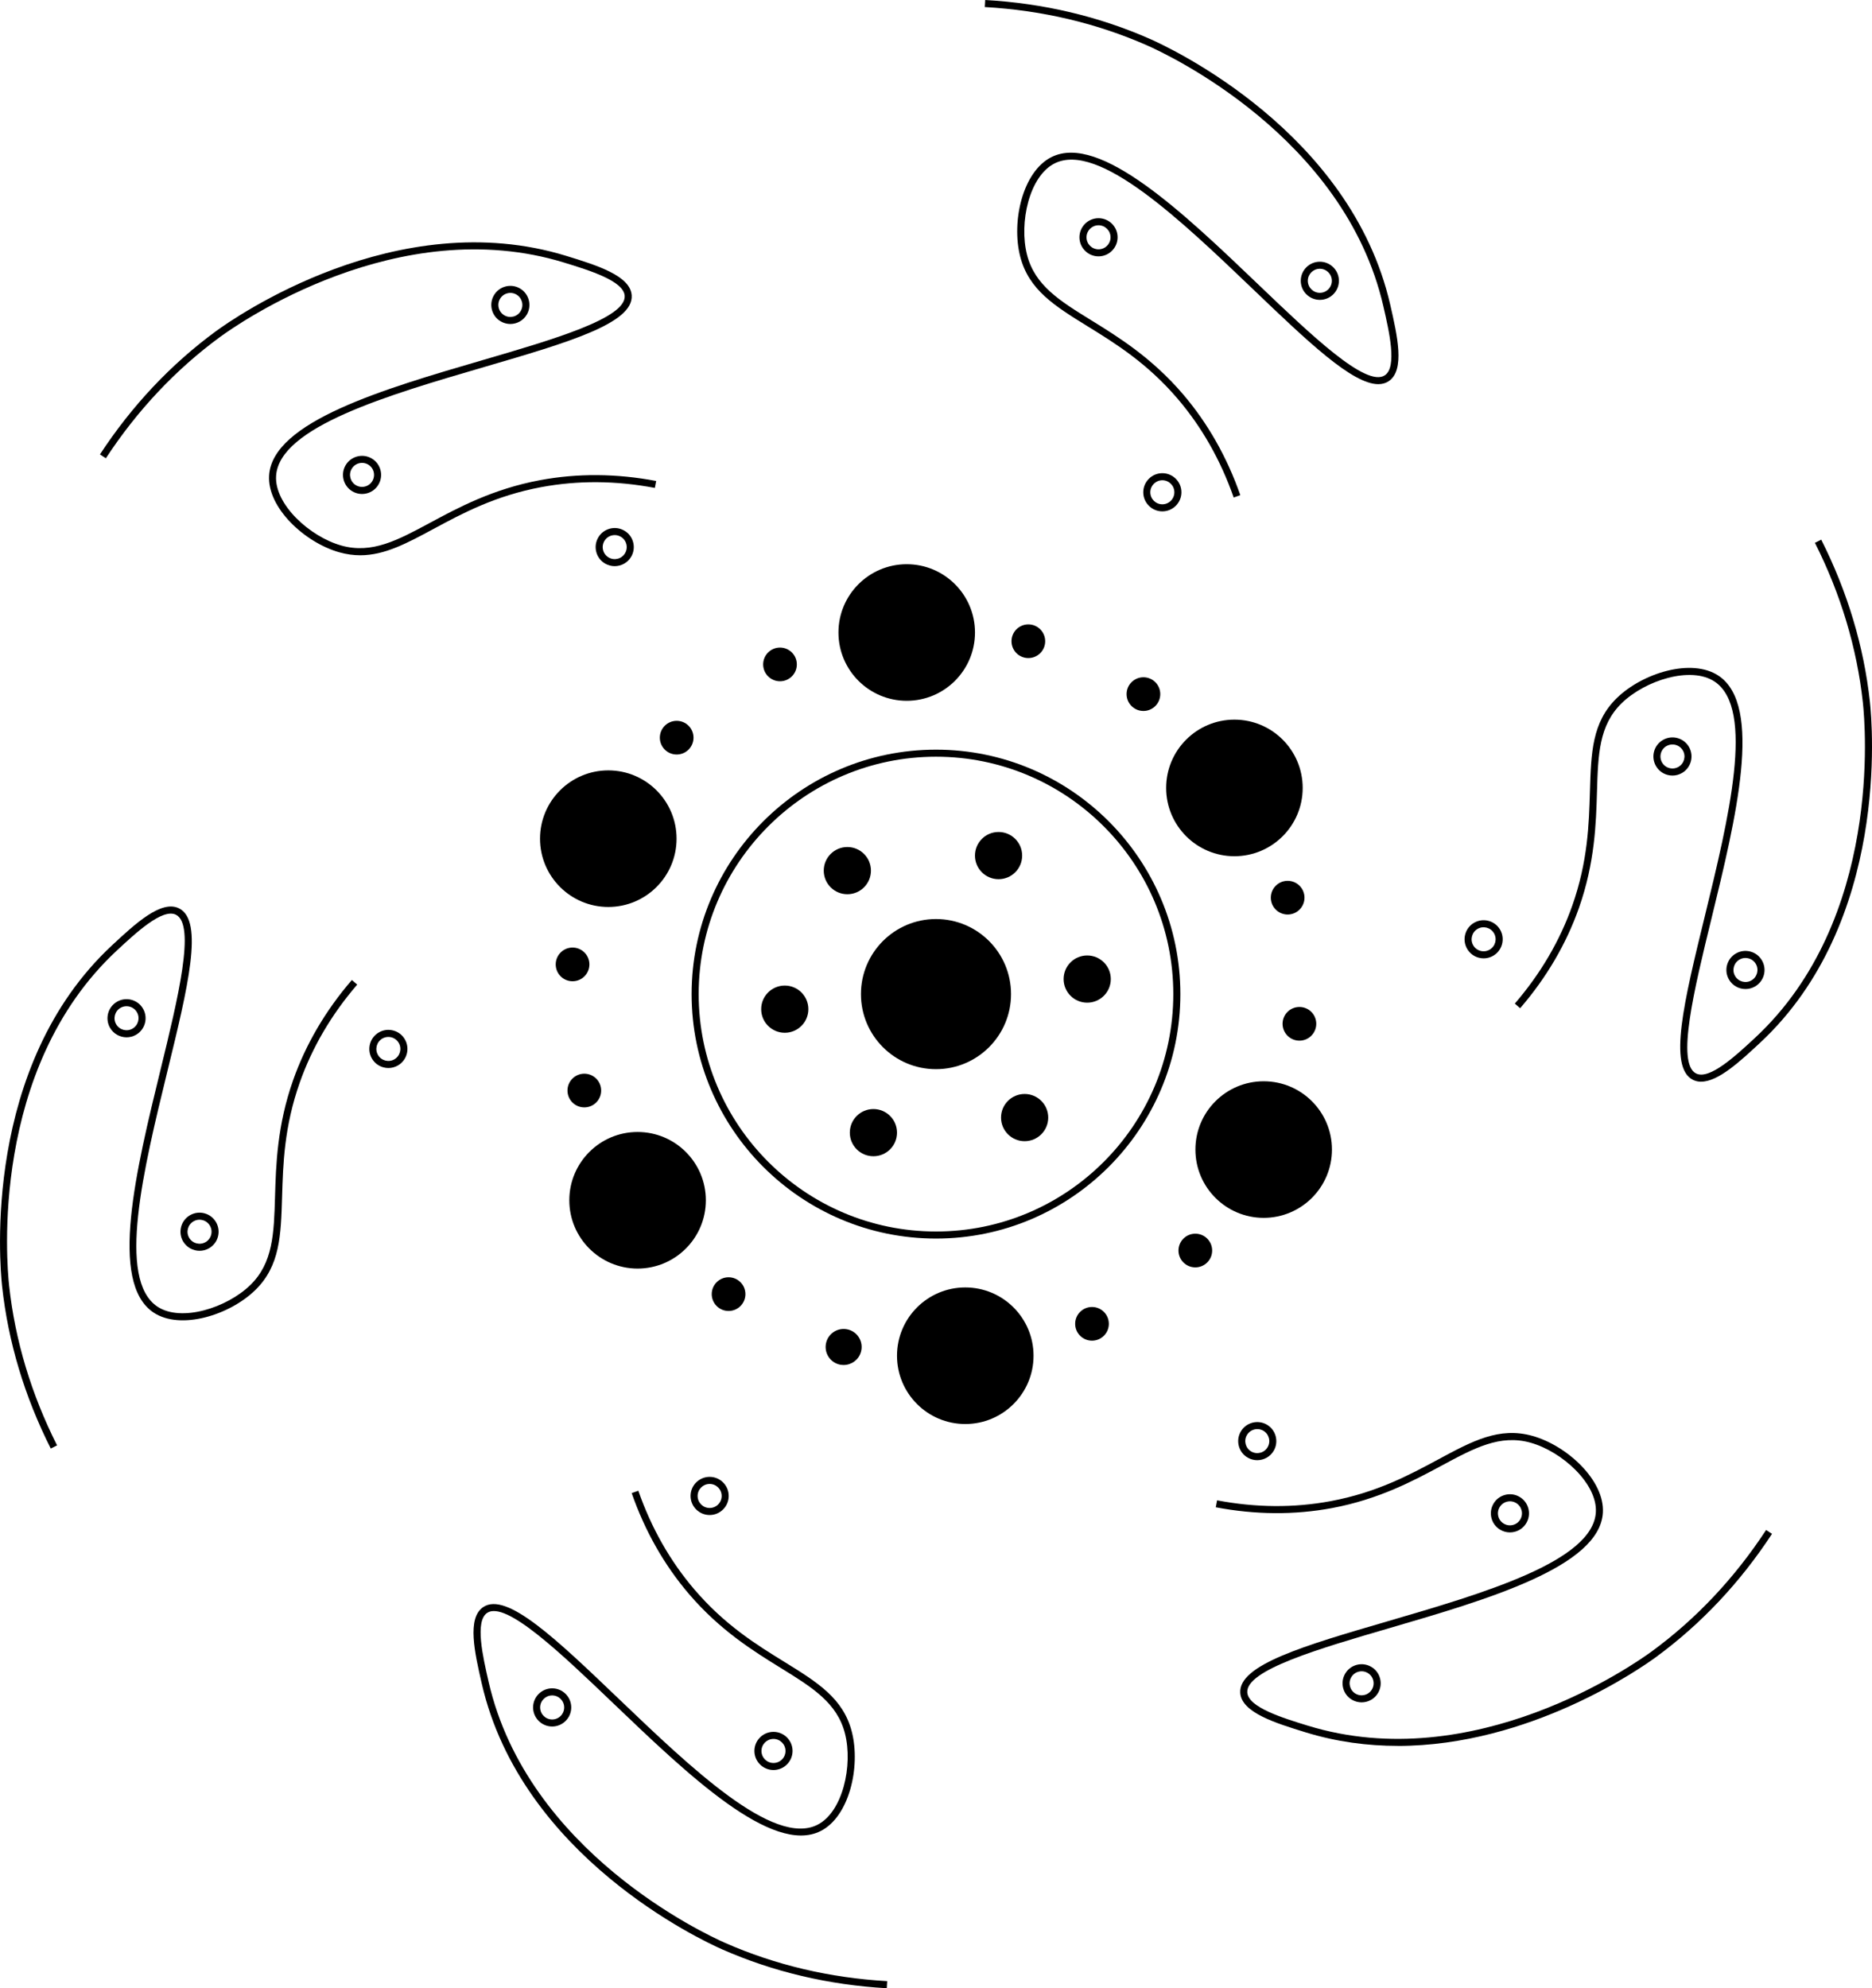 <?xml version="1.0" encoding="UTF-8"?>
<svg class="patternfilter" id="_图层_2" data-name="图层 2" xmlns="http://www.w3.org/2000/svg" viewBox="0 0 795.77 844.89">
  <g id="_5" data-name="5">
    <g>
      <circle class="cls--1" cx="397.88" cy="422.44" r="31.9"/>
      <circle class="cls--1" cx="360.2" cy="369.97" r="10.03"/>
      <circle class="cls--1" cx="333.6" cy="428.84" r="10.03"/>
      <circle class="cls--1" cx="371.28" cy="481.31" r="10.03"/>
      <circle class="cls--1" cx="435.56" cy="474.91" r="10.03"/>
      <circle class="cls--1" cx="462.16" cy="416.05" r="10.03"/>
      <circle class="cls--1" cx="424.48" cy="363.58" r="10.03"/>
      <path class="cls--1" d="M397.88,526.32c-57.28,0-103.88-46.6-103.88-103.88s46.6-103.88,103.88-103.88,103.88,46.6,103.88,103.88-46.6,103.88-103.88,103.88ZM397.88,321.56c-55.63,0-100.88,45.26-100.88,100.88s45.26,100.88,100.88,100.88,100.88-45.25,100.88-100.88-45.26-100.88-100.88-100.88Z"/>
      <circle class="cls--1" cx="385.44" cy="268.78" r="29.02"/>
      <circle class="cls--1" cx="258.58" cy="356.39" r="29.02"/>
      <circle class="cls--1" cx="271.03" cy="510.05" r="29.02"/>
      <circle class="cls--1" cx="410.33" cy="576.11" r="29.02"/>
      <circle class="cls--1" cx="537.18" cy="488.5" r="29.02"/>
      <circle class="cls--1" cx="524.74" cy="334.83" r="29.02"/>
      <circle class="cls--1" cx="287.65" cy="313.47" r="7.16"/>
      <circle class="cls--1" cx="243.39" cy="409.82" r="7.16"/>
      <circle class="cls--1" cx="248.39" cy="463.42" r="7.16"/>
      <circle class="cls--1" cx="309.71" cy="549.93" r="7.16"/>
      <g>
        <circle class="cls--1" cx="358.63" cy="572.4" r="7.16"/>
        <path class="cls--1" d="M358.64,580.06c-.39,0-.78-.03-1.18-.09-2.02-.31-3.8-1.39-5.01-3.04-2.5-3.41-1.76-8.21,1.64-10.71,1.65-1.21,3.67-1.71,5.69-1.4,2.02.31,3.8,1.39,5.01,3.04,1.21,1.65,1.71,3.67,1.4,5.69-.31,2.02-1.39,3.8-3.04,5.01-1.33.97-2.9,1.49-4.52,1.49ZM358.61,565.74c-1.41,0-2.77.44-3.92,1.29-2.96,2.17-3.6,6.35-1.43,9.31,1.05,1.43,2.6,2.37,4.36,2.64,1.76.27,3.52-.16,4.95-1.21h0c1.43-1.05,2.37-2.6,2.64-4.36s-.16-3.52-1.21-4.95-2.6-2.37-4.36-2.64c-.34-.05-.69-.08-1.02-.08Z"/>
      </g>
      <circle class="cls--1" cx="464.2" cy="562.55" r="7.16"/>
      <circle class="cls--1" cx="508.12" cy="531.41" r="7.16"/>
      <circle class="cls--1" cx="552.37" cy="435.06" r="7.16"/>
      <circle class="cls--1" cx="547.37" cy="381.46" r="7.16"/>
      <circle class="cls--1" cx="486.06" cy="294.96" r="7.16"/>
      <circle class="cls--1" cx="437.14" cy="272.49" r="7.16"/>
      <circle class="cls--1" cx="331.57" cy="282.34" r="7.16"/>
      <path class="cls--1" d="M524.42,211.39c-5.53-15.83-13.55-29.95-23.85-41.98-12.97-15.15-26.42-23.46-38.29-30.78-13.95-8.62-24.97-15.42-28.61-29.65-3.81-14.91,1.08-36.14,13.33-42.24,20.57-10.24,56.32,23.96,87.87,54.13,22.57,21.59,45.9,43.91,53.82,38.61,5.28-3.54,1.87-18.43-.63-29.3-16.51-72.04-91.92-107.14-100.47-110.9-21.39-9.42-44.59-14.9-68.96-16.28l.17-3c24.73,1.4,48.28,6.96,70,16.53,8.69,3.83,85.34,39.51,102.18,112.98,2.98,13.02,6.37,27.77-.63,32.46-1.3.87-2.79,1.28-4.45,1.28-11.06,0-29.97-18.08-53.11-40.21-30.83-29.49-65.79-62.91-84.46-53.61-10.83,5.39-15.21,25.29-11.76,38.82,3.33,13.06,13.9,19.58,27.28,27.84,11.46,7.07,25.71,15.88,38.99,31.39,10.54,12.31,18.75,26.76,24.4,42.94l-2.83.99Z"/>
      <path class="cls--1" d="M561.05,127.43c-4.47,0-8.11-3.64-8.11-8.11s3.64-8.11,8.11-8.11,8.11,3.64,8.11,8.11-3.64,8.11-8.11,8.11ZM561.05,114.21c-2.82,0-5.11,2.29-5.11,5.11s2.29,5.11,5.11,5.11,5.11-2.29,5.11-5.11-2.29-5.11-5.11-5.11Z"/>
      <path class="cls--1" d="M466.97,108.94c-4.47,0-8.11-3.64-8.11-8.11s3.64-8.11,8.11-8.11,8.11,3.64,8.11,8.11-3.64,8.11-8.11,8.11ZM466.97,95.73c-2.82,0-5.11,2.29-5.11,5.11s2.29,5.11,5.11,5.11,5.11-2.29,5.11-5.11-2.29-5.11-5.11-5.11Z"/>
      <path class="cls--1" d="M494.1,217.3c-4.47,0-8.11-3.64-8.11-8.11s3.64-8.11,8.11-8.11,8.11,3.64,8.11,8.11-3.64,8.11-8.11,8.11ZM494.1,204.08c-2.82,0-5.11,2.29-5.11,5.11s2.29,5.11,5.11,5.11,5.11-2.29,5.11-5.11-2.29-5.11-5.11-5.11Z"/>
      <path class="cls--1" d="M153.14,235.96c-2.85,0-5.78-.39-8.83-1.24-14.82-4.16-30.76-19.01-29.92-32.67,1.41-22.93,48.91-36.8,90.81-49.03,29.98-8.75,60.98-17.81,60.35-27.31-.42-6.34-15.03-10.83-25.69-14.11-70.64-21.72-138.74,26.04-146.28,31.56-18.85,13.81-35.2,31.17-48.58,51.58l-2.51-1.64c13.58-20.72,30.17-38.33,49.31-52.36,7.66-5.61,76.89-54.15,148.93-32,12.77,3.93,27.24,8.38,27.8,16.77.8,11.9-27.14,20.06-62.5,30.39-40.95,11.96-87.37,25.51-88.66,46.34-.74,12.08,14.3,25.82,27.74,29.59,12.98,3.64,23.91-2.25,37.75-9.7,11.85-6.38,26.61-14.33,46.68-18.08,15.93-2.97,32.55-2.86,49.39.34l-.56,2.95c-16.47-3.13-32.71-3.24-48.28-.34-19.61,3.66-33.53,11.16-45.81,17.77-11.32,6.1-20.78,11.19-31.15,11.19Z"/>
      <path class="cls--1" d="M216.94,137.68c-1.37,0-2.77-.35-4.04-1.08h0c-1.88-1.08-3.22-2.83-3.78-4.92s-.27-4.28.81-6.15c1.08-1.88,2.83-3.22,4.92-3.78,2.09-.56,4.27-.27,6.15.81,3.87,2.23,5.2,7.2,2.97,11.07-1.5,2.6-4.23,4.05-7.03,4.05ZM214.4,134c2.44,1.41,5.57.57,6.97-1.87,1.41-2.44.57-5.57-1.87-6.97-1.18-.68-2.56-.86-3.87-.51-1.32.35-2.42,1.2-3.1,2.38-.68,1.18-.86,2.56-.51,3.87s1.2,2.42,2.38,3.1h0Z"/>
      <path class="cls--1" d="M153.89,209.92c-1.4,0-2.79-.37-4.04-1.09-3.87-2.23-5.2-7.2-2.97-11.07,2.23-3.87,7.2-5.2,11.07-2.97,1.88,1.08,3.22,2.83,3.78,4.92.56,2.09.27,4.28-.81,6.15-1.08,1.88-2.83,3.22-4.92,3.78-.7.19-1.41.28-2.11.28ZM153.91,196.7c-1.77,0-3.49.92-4.43,2.55-1.41,2.44-.57,5.57,1.87,6.97h0c1.18.68,2.56.86,3.87.51,1.32-.35,2.42-1.2,3.1-2.38.68-1.18.86-2.56.51-3.87-.35-1.32-1.2-2.42-2.38-3.1-.8-.46-1.68-.68-2.54-.68Z"/>
      <path class="cls--1" d="M261.3,240.59c-1.37,0-2.77-.35-4.04-1.08-1.88-1.08-3.22-2.83-3.78-4.92-.56-2.09-.27-4.28.81-6.15,1.08-1.88,2.83-3.22,4.92-3.78,2.09-.56,4.27-.27,6.15.81,1.88,1.08,3.22,2.83,3.78,4.92s.27,4.28-.81,6.15c-1.5,2.6-4.23,4.05-7.03,4.05ZM261.32,227.38c-.44,0-.89.06-1.33.18-1.32.35-2.42,1.2-3.1,2.38-.68,1.18-.86,2.56-.51,3.87.35,1.32,1.2,2.42,2.38,3.1h0c2.44,1.41,5.57.57,6.97-1.87.68-1.18.86-2.56.51-3.87-.35-1.32-1.2-2.42-2.38-3.1-.79-.45-1.66-.69-2.54-.69Z"/>
      <path class="cls--1" d="M21.58,615.55c-11.15-22.12-18.11-45.29-20.68-68.89-1.03-9.43-8.46-93.66,46.75-144.98,9.78-9.09,20.88-19.4,28.43-15.69,10.71,5.26,3.8,33.53-4.94,69.32-10.12,41.45-21.59,88.42-4.2,99.95,10.09,6.68,29.51.53,39.5-9.22,9.64-9.42,10.01-21.83,10.47-37.54.4-13.46.89-30.21,7.68-49.46,5.39-15.28,13.8-29.62,24.99-42.6l2.27,1.96c-10.95,12.7-19.17,26.71-24.43,41.64-6.63,18.81-7.1,34.61-7.51,48.55-.49,16.39-.87,29.34-11.37,39.6-11.01,10.75-31.85,17.14-43.25,9.58-19.15-12.69-7.41-60.75,2.94-103.16,7.41-30.34,15.07-61.71,6.53-65.91-5.7-2.8-16.89,7.6-25.06,15.19C-4.45,454.2,2.86,537.05,3.88,546.34c2.53,23.23,9.39,46.07,20.38,67.86l-2.68,1.35Z"/>
      <path class="cls--1" d="M53.8,440.8c-2.8,0-5.53-1.45-7.03-4.05-2.23-3.87-.9-8.84,2.97-11.07,1.88-1.08,4.06-1.37,6.15-.81,2.09.56,3.84,1.9,4.92,3.78,2.23,3.87.9,8.84-2.97,11.07h0c-1.27.74-2.67,1.08-4.04,1.08ZM53.78,427.59c-.87,0-1.74.22-2.54.68-2.44,1.41-3.28,4.54-1.87,6.97,1.41,2.44,4.54,3.28,6.97,1.87h0c2.44-1.41,3.28-4.54,1.87-6.97-.94-1.64-2.66-2.55-4.43-2.55Z"/>
      <path class="cls--1" d="M84.83,531.52c-2.8,0-5.53-1.45-7.03-4.05-2.23-3.87-.9-8.84,2.97-11.07,1.88-1.08,4.06-1.37,6.15-.81,2.09.56,3.84,1.9,4.92,3.78s1.37,4.06.81,6.15c-.56,2.09-1.9,3.84-3.78,4.92-1.27.74-2.67,1.08-4.04,1.08ZM84.81,518.31c-.88,0-1.76.23-2.54.69-2.44,1.41-3.28,4.54-1.87,6.97,1.41,2.44,4.54,3.27,6.97,1.87h0c1.18-.68,2.03-1.78,2.38-3.1.35-1.32.17-2.69-.51-3.87-.68-1.18-1.78-2.03-3.1-2.38-.44-.12-.89-.18-1.33-.18Z"/>
      <path class="cls--1" d="M165.11,453.85c-.7,0-1.41-.09-2.11-.28-2.09-.56-3.84-1.9-4.92-3.78-2.23-3.87-.9-8.84,2.97-11.07,1.87-1.08,4.06-1.37,6.15-.81,2.09.56,3.84,1.9,4.92,3.78,2.23,3.87.9,8.84-2.97,11.07-1.25.72-2.63,1.09-4.04,1.09ZM165.08,440.64c-.87,0-1.74.22-2.54.68-2.44,1.41-3.28,4.54-1.87,6.97,1.41,2.44,4.54,3.28,6.97,1.87,2.44-1.41,3.28-4.54,1.87-6.97-.94-1.64-2.66-2.55-4.43-2.55Z"/>
      <path class="cls--1" d="M376.96,844.89c-24.73-1.4-48.28-6.96-70-16.53-8.69-3.83-85.35-39.51-102.18-112.98-2.98-13.02-6.37-27.77.63-32.46,9.91-6.64,30.94,13.47,57.56,38.93,30.83,29.49,65.77,62.91,84.46,53.61,10.83-5.39,15.21-25.29,11.76-38.82-3.33-13.05-13.9-19.58-27.28-27.84-11.46-7.08-25.71-15.88-38.99-31.39-10.54-12.31-18.75-26.76-24.4-42.94l2.83-.99c5.52,15.83,13.55,29.95,23.85,41.98,12.98,15.15,26.42,23.46,38.29,30.78,13.95,8.62,24.97,15.42,28.61,29.65,3.81,14.91-1.08,36.14-13.33,42.24-20.56,10.24-56.32-23.96-87.87-54.13-22.57-21.59-45.92-43.91-53.82-38.61-5.28,3.54-1.86,18.43.63,29.3,16.51,72.04,91.92,107.14,100.47,110.9,21.39,9.42,44.59,14.9,68.96,16.28l-.17,3Z"/>
      <path class="cls--1" d="M234.72,733.67c-4.47,0-8.11-3.64-8.11-8.11s3.64-8.11,8.11-8.11,8.11,3.64,8.11,8.11-3.64,8.11-8.11,8.11ZM234.72,720.46c-2.81,0-5.11,2.29-5.11,5.11s2.29,5.11,5.11,5.11,5.11-2.29,5.11-5.11-2.29-5.11-5.11-5.11Z"/>
      <path class="cls--1" d="M328.8,752.16c-4.47,0-8.11-3.64-8.11-8.11s3.64-8.11,8.11-8.11,8.11,3.64,8.11,8.11-3.64,8.11-8.11,8.11ZM328.8,738.95c-2.81,0-5.11,2.29-5.11,5.11s2.29,5.11,5.11,5.11,5.11-2.29,5.11-5.11-2.29-5.11-5.11-5.11Z"/>
      <path class="cls--1" d="M301.66,643.8c-4.47,0-8.11-3.64-8.11-8.11s3.64-8.11,8.11-8.11,8.11,3.64,8.11,8.11-3.64,8.11-8.11,8.11ZM301.66,630.59c-2.81,0-5.11,2.29-5.11,5.11s2.29,5.11,5.11,5.11,5.11-2.29,5.11-5.11-2.29-5.11-5.11-5.11Z"/>
      <path class="cls--1" d="M594.1,741.9c-12.69,0-25.83-1.68-39.08-5.75-12.77-3.93-27.24-8.38-27.8-16.77-.79-11.9,27.14-20.06,62.5-30.38,40.95-11.96,87.37-25.51,88.66-46.34.74-12.08-14.3-25.82-27.74-29.59-12.97-3.64-23.91,2.25-37.75,9.7-11.85,6.38-26.61,14.33-46.68,18.08-15.93,2.97-32.55,2.86-49.39-.34l.56-2.95c16.47,3.13,32.71,3.24,48.28.34,19.61-3.66,33.53-11.16,45.81-17.77,14.44-7.77,25.84-13.92,39.98-9.95,14.82,4.16,30.76,19.01,29.92,32.67-1.41,22.93-48.91,36.8-90.81,49.03-29.98,8.75-60.98,17.81-60.35,27.31.42,6.34,15.02,10.83,25.69,14.11,70.64,21.72,138.75-26.04,146.28-31.56,18.85-13.81,35.2-31.16,48.58-51.58l2.51,1.64c-13.58,20.72-30.17,38.33-49.31,52.36-6.25,4.58-53.52,37.76-109.85,37.76Z"/>
      <path class="cls--1" d="M578.8,723.41c-1.37,0-2.76-.35-4.04-1.08-1.88-1.08-3.22-2.83-3.78-4.92-.56-2.09-.27-4.28.81-6.15,1.08-1.88,2.83-3.22,4.92-3.78,2.09-.56,4.27-.27,6.15.81,1.88,1.08,3.22,2.83,3.78,4.92.56,2.09.27,4.28-.81,6.15-1.5,2.6-4.23,4.05-7.03,4.05ZM578.82,710.2c-.44,0-.89.06-1.33.18-1.32.35-2.42,1.2-3.1,2.38-1.41,2.44-.57,5.57,1.87,6.97,2.44,1.41,5.57.57,6.97-1.87.68-1.18.86-2.56.51-3.87-.35-1.32-1.2-2.42-2.38-3.1h0c-.79-.45-1.66-.69-2.54-.69Z"/>
      <path class="cls--1" d="M641.85,651.19c-1.41,0-2.79-.37-4.04-1.09-1.88-1.08-3.22-2.83-3.78-4.92-.56-2.09-.27-4.28.81-6.15,1.08-1.88,2.83-3.22,4.92-3.78,2.09-.56,4.28-.27,6.15.81h0c3.87,2.23,5.2,7.2,2.97,11.07-1.08,1.88-2.83,3.22-4.92,3.78-.7.19-1.41.28-2.11.28ZM641.87,637.97c-.44,0-.89.06-1.33.18-1.32.35-2.42,1.2-3.1,2.38-.68,1.18-.86,2.56-.51,3.87.35,1.32,1.2,2.42,2.38,3.1,1.18.68,2.56.87,3.88.51,1.32-.35,2.42-1.2,3.1-2.38,1.41-2.44.57-5.57-1.87-6.97-.79-.45-1.66-.69-2.54-.69Z"/>
      <path class="cls--1" d="M534.44,620.5c-1.38,0-2.77-.35-4.04-1.08-1.88-1.08-3.22-2.83-3.78-4.92-.56-2.09-.27-4.28.81-6.15,2.24-3.87,7.2-5.2,11.07-2.97s5.2,7.2,2.97,11.07c-1.5,2.6-4.23,4.05-7.03,4.05ZM534.47,607.29c-1.77,0-3.49.92-4.43,2.55-1.41,2.44-.57,5.57,1.87,6.97,2.44,1.41,5.57.57,6.97-1.87,1.41-2.44.57-5.57-1.87-6.97-.8-.46-1.68-.68-2.54-.68Z"/>
      <path class="cls--1" d="M723.16,459.67c-1.22,0-2.37-.24-3.46-.78-10.71-5.26-3.8-33.53,4.94-69.32,10.12-41.45,21.59-88.42,4.2-99.95-10.09-6.68-29.51-.53-39.5,9.22-9.64,9.42-10.01,21.83-10.47,37.54-.4,13.46-.89,30.21-7.68,49.46-5.39,15.29-13.8,29.62-24.99,42.6l-2.27-1.96c10.94-12.7,19.16-26.71,24.43-41.64,6.63-18.81,7.1-34.61,7.51-48.55.49-16.39.87-29.34,11.37-39.6,11.01-10.75,31.85-17.13,43.25-9.58,19.15,12.69,7.41,60.75-2.94,103.16-7.41,30.34-15.07,61.71-6.53,65.91,5.7,2.79,16.89-7.6,25.06-15.19,54.13-50.32,46.82-133.18,45.81-142.46-2.53-23.23-9.39-46.06-20.38-67.86l2.68-1.35c11.15,22.12,18.11,45.29,20.69,68.89,1.03,9.44,8.45,93.67-46.75,144.98-8.38,7.79-17.71,16.46-24.97,16.46Z"/>
      <path class="cls--1" d="M741.99,420.29c-2.8,0-5.53-1.45-7.03-4.05-1.08-1.88-1.37-4.06-.81-6.15s1.9-3.84,3.78-4.92c1.88-1.08,4.06-1.37,6.15-.81,2.09.56,3.84,1.9,4.92,3.78,1.08,1.88,1.37,4.06.81,6.15s-1.9,3.84-3.78,4.92c-1.27.73-2.67,1.08-4.04,1.08ZM741.97,407.08c-.88,0-1.76.23-2.54.69-2.44,1.41-3.28,4.54-1.87,6.97,1.41,2.44,4.54,3.28,6.97,1.87,2.44-1.41,3.28-4.54,1.87-6.97-.68-1.18-1.78-2.03-3.1-2.38-.44-.12-.89-.18-1.33-.18Z"/>
      <path class="cls--1" d="M710.96,329.57c-.7,0-1.41-.09-2.11-.28-2.09-.56-3.84-1.9-4.92-3.78-1.08-1.88-1.37-4.06-.81-6.15s1.9-3.84,3.78-4.92c1.88-1.08,4.06-1.37,6.15-.81,2.09.56,3.84,1.9,4.92,3.78,2.23,3.87.9,8.84-2.97,11.07-1.25.72-2.63,1.09-4.04,1.09ZM710.94,316.36c-.87,0-1.74.22-2.54.68h0c-1.18.68-2.03,1.78-2.38,3.1-.35,1.32-.17,2.69.51,3.87.68,1.18,1.78,2.03,3.1,2.38,1.31.35,2.69.17,3.87-.51,2.44-1.41,3.28-4.54,1.87-6.97-.95-1.64-2.66-2.55-4.43-2.55Z"/>
      <path class="cls--1" d="M630.69,407.25c-.7,0-1.41-.09-2.11-.28-2.09-.56-3.84-1.9-4.92-3.78-1.08-1.88-1.37-4.06-.81-6.15s1.9-3.84,3.78-4.92h0c3.87-2.23,8.84-.9,11.07,2.97,2.23,3.87.9,8.84-2.97,11.07-1.25.72-2.63,1.09-4.04,1.09ZM628.12,394.72h0c-2.44,1.41-3.28,4.54-1.87,6.97.68,1.18,1.78,2.03,3.1,2.38,1.31.35,2.69.17,3.87-.51,2.44-1.41,3.28-4.54,1.87-6.97-1.41-2.44-4.54-3.27-6.97-1.87Z"/>
    </g>
  </g>
</svg>